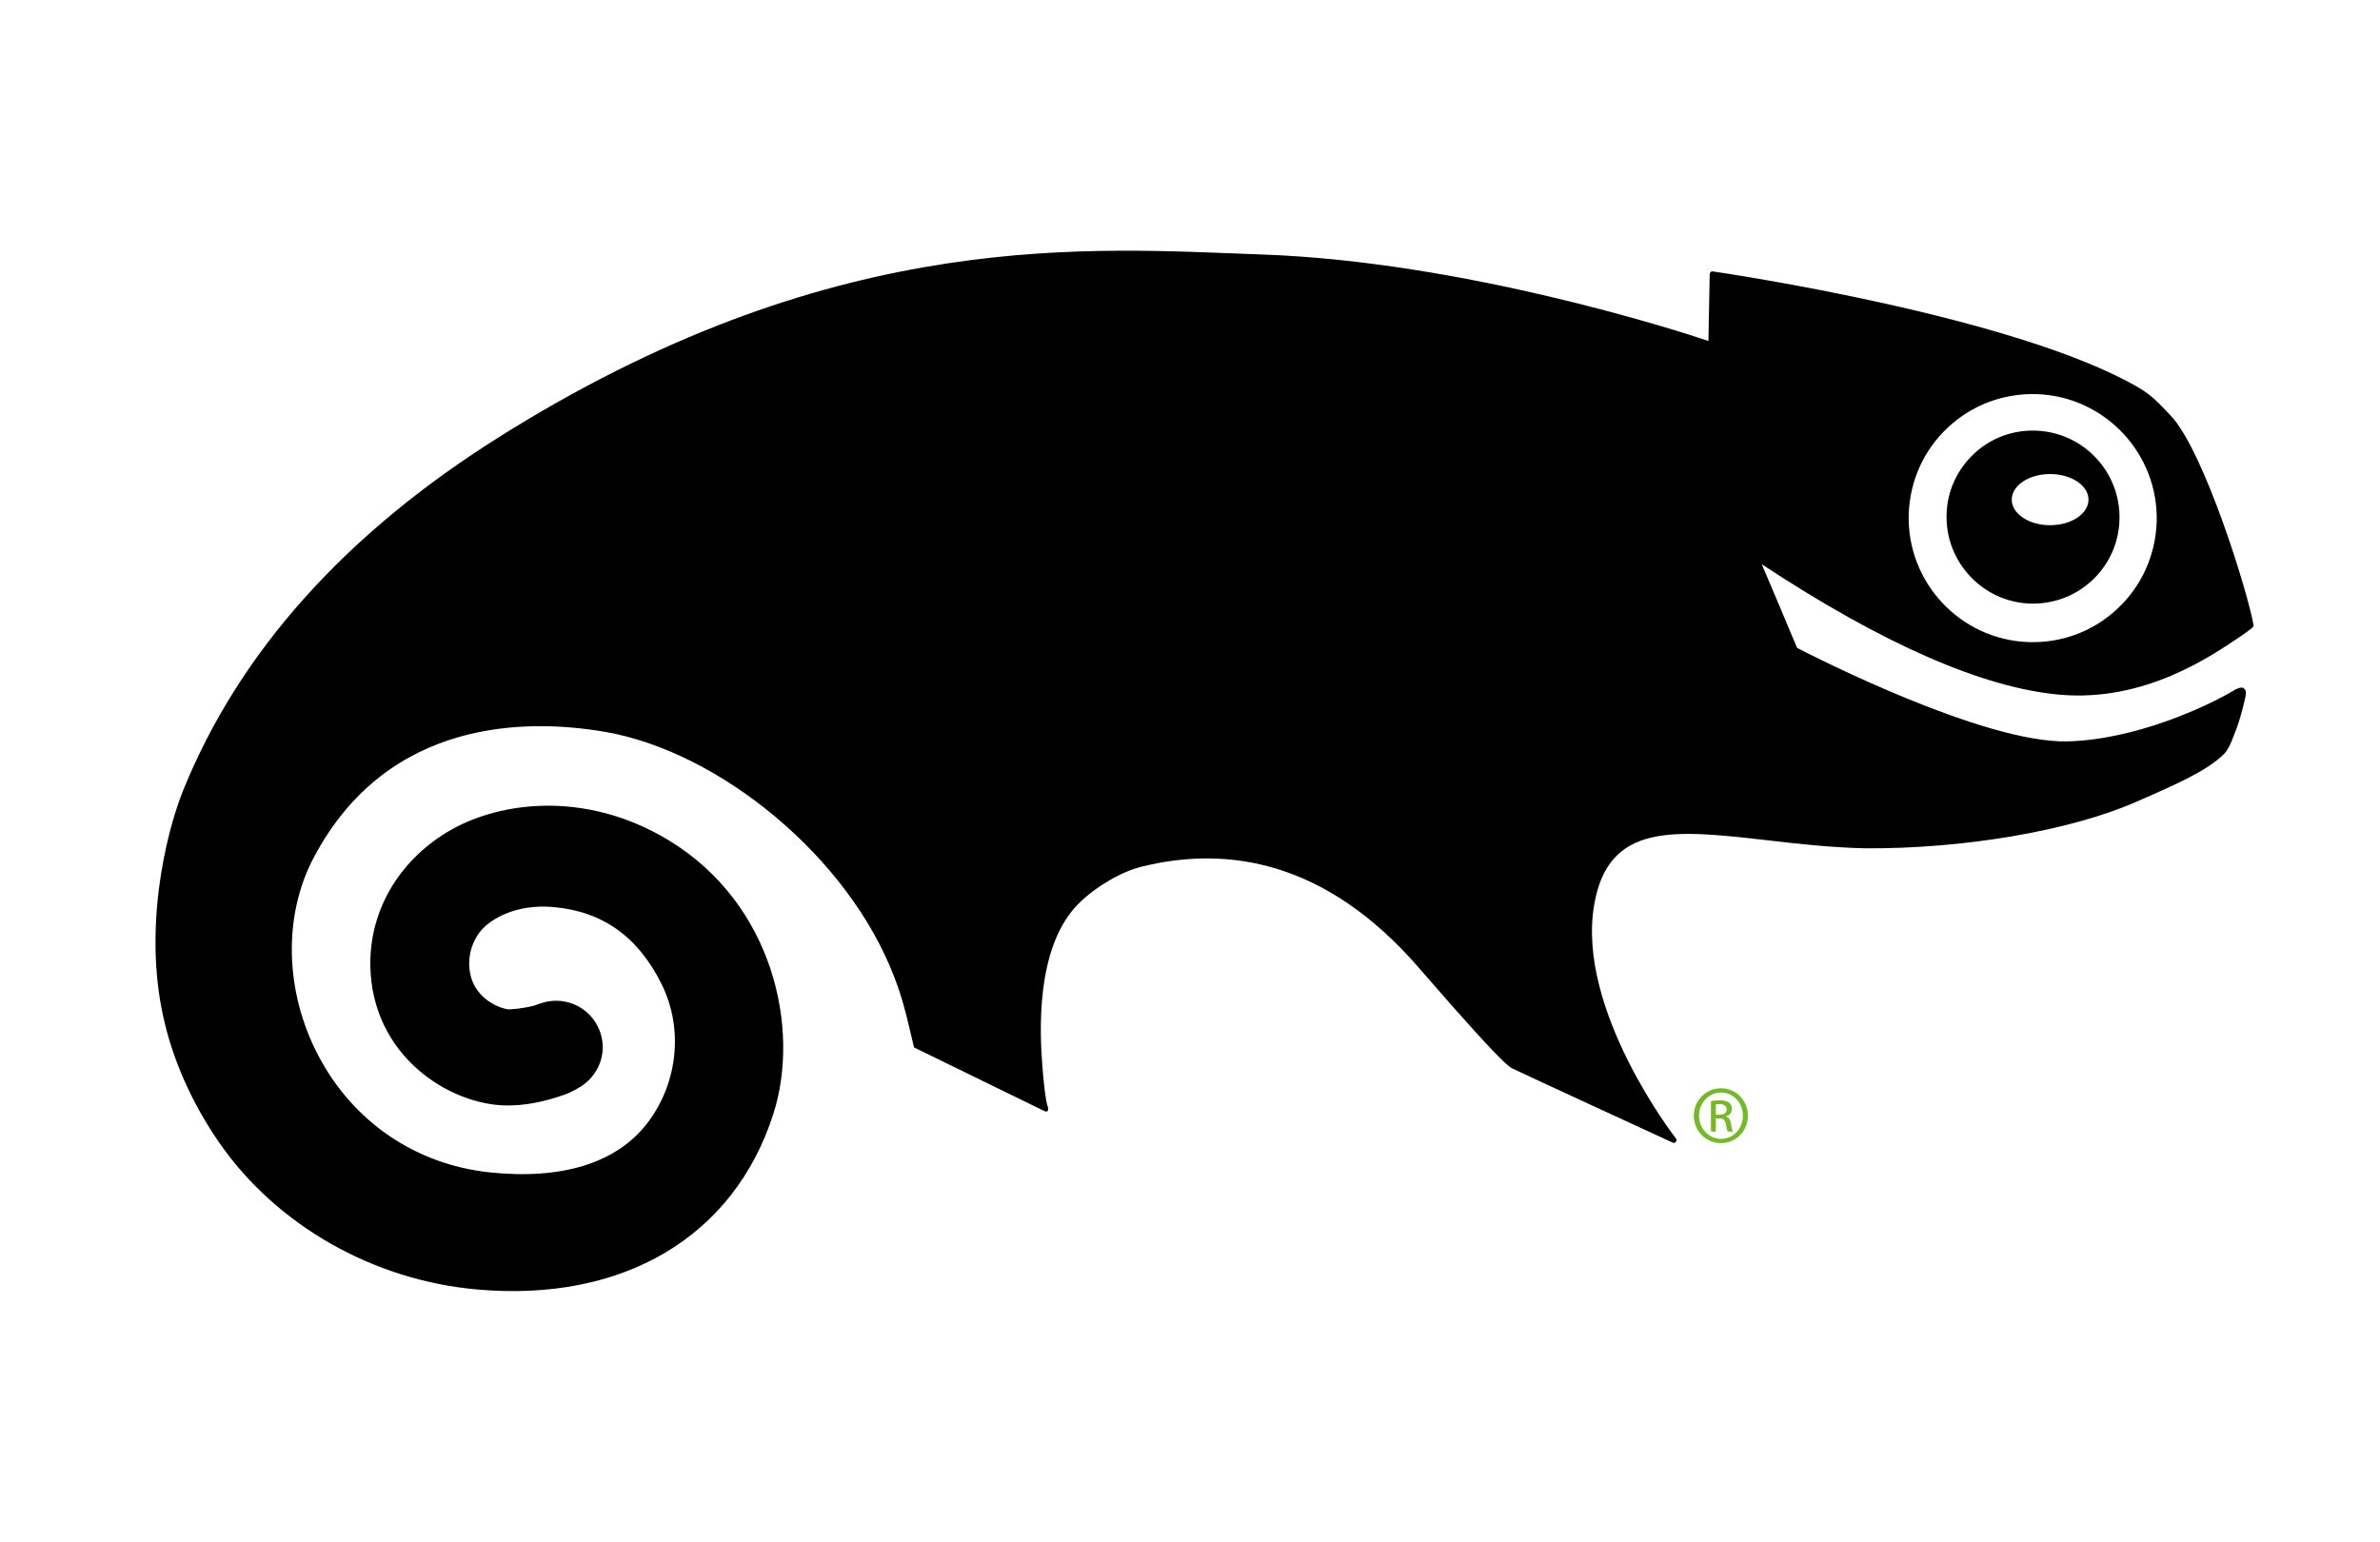 <?xml version="1.0" encoding="UTF-8"?>
<svg version="1.1" viewBox="0 0 340 220.3" xmlns="http://www.w3.org/2000/svg">
 <g transform="translate(-232.86 -406.35)" fill="currentColor">
  <path id="Geeko" d="m523.71 467.88c-3.311-.119-6.451 1.051-8.85 3.301-2.399 2.25-3.815 5.298-3.915 8.599-.23 6.821 5.111 12.559 11.916 12.81 3.309.1 6.465-1.07 8.878-3.32 2.41-2.261 3.795-5.311 3.901-8.599.23-6.819-5.109-12.549-11.93-12.791zm2.021 13.512c-3.031 0-5.479-1.64-5.479-3.65 0-2.029 2.448-3.66 5.479-3.66 3.031 0 5.486 1.631 5.486 3.66 0 2.01-2.457 3.65-5.486 3.65zm28.798 14.729c.089-.069.295-.251.268-.419-.685-4.279-7.059-25.029-11.884-30.019-1.329-1.359-2.394-2.699-4.55-3.96-17.454-10.171-58.863-16.309-60.803-16.59 0 0-.195-.041-.33.091-.105.102-.125.3-.125.3s-.16 8.58-.184 9.539c-4.229-1.421-34.972-11.351-63.791-12.351-24.44-.859-60.033-4.02-107.2 24.98l-1.394.868c-22.19 13.841-37.51 30.91-45.518 50.739-2.512 6.24-5.889 20.32-2.541 33.569 1.442 5.791 4.13 11.61 7.756 16.819 8.194 11.77 21.944 19.58 36.749 20.899 20.904 1.87 36.733-7.519 42.363-25.099 3.871-12.13 0-29.928-14.839-39.007-12.07-7.391-25.049-5.711-32.578-.73-6.531 4.33-10.23 11.06-10.165 18.451.151 13.11 11.444 20.078 19.564 20.099 2.359 0 4.728-.41 7.399-1.28.951-.289 1.845-.649 2.831-1.259l.309-.181.195-.13-.065.039c1.85-1.261 2.964-3.311 2.964-5.511 0-.6-.084-1.208-.256-1.821-.959-3.32-4.239-5.328-7.638-4.709l-.46.109-.621.189-.901.31c-1.87.46-3.269.5-3.569.51-.951-.061-5.625-1.461-5.625-6.58v-.07c0-1.88.754-3.199 1.17-3.92 1.454-2.28 5.435-4.518 10.814-4.05 7.059.61 12.149 4.23 15.52 11.06 3.129 6.349 2.31 14.159-2.11 19.88-4.39 5.668-12.205 8.078-22.598 6.959-10.481-1.159-19.34-7.191-24.303-16.579-4.856-9.178-5.121-20.059-.686-28.418 10.609-20.029 30.649-19.82 41.637-17.921 16.26 2.82 34.758 17.819 41.319 35.138 1.059 2.761 1.599 4.949 2.071 6.95l.709 2.99 18.37 8.969c.395.193.528.258.686.14.189-.141.081-.53.081-.53-.114-.41-.381-.789-.805-5.93-.349-4.562-1.059-17.051 5.228-23.24 2.441-2.419 6.161-4.578 9.099-5.269 12.04-2.941 26.159-.912 39.507 14.539 6.91 7.98 10.279 11.619 11.97 13.249 0 0 .385.363.589.531.223.183.369.338.695.519.558.31 22.954 10.621 22.954 10.621s.265.132.461-.11c.194-.24.01-.479.01-.479-.149-.17-14.199-18.328-11.698-33.279 1.97-11.909 11.447-10.83 24.558-9.35 4.279.5 9.152 1.059 14.196 1.172 14.084.089 29.254-2.511 38.604-6.601 6.049-2.629 9.909-4.379 12.328-6.579.87-.721 1.321-1.891 1.791-3.15l.33-.831c.391-1.021.966-3.171 1.219-4.35.102-.519.221-1.027-.209-1.359-.393-.303-1.294.24-1.294.24-4.106 2.471-14.369 7.151-23.965 7.35-11.914.24-36.054-12.061-38.555-13.36-1.674-3.986-3.346-7.972-5.044-11.948 17.27 11.379 31.594 17.668 42.559 18.638 12.207 1.087 21.723-5.572 25.853-8.343.541-.359 1.08-.762 1.576-1.149zm-48.992-16.369c.175-4.73 2.155-9.12 5.614-12.34 3.46-3.231 7.975-4.9 12.708-4.749 9.76.349 17.43 8.589 17.095 18.338-.184 4.73-2.164 9.12-5.614 12.33-3.46 3.25-7.964 4.92-12.719 4.76-9.75-.36-17.411-8.58-17.084-18.338z" clip-rule="evenodd" fill-rule="evenodd"/>
  <g transform="matrix(1.754 0 0 1.754 -692 -166.47)">
   <path d="m667.46 415.23c1.218 0 2.188.99 2.188 2.229 0 1.257-.971 2.237-2.198 2.237-1.218 0-2.208-.98-2.208-2.237 0-1.238.99-2.229 2.208-2.229zm-.01.346c-.98 0-1.782.842-1.782 1.882 0 1.06.802 1.891 1.792 1.891.99.011 1.782-.831 1.782-1.881s-.792-1.892-1.782-1.892zm-.416 3.179h-.396v-2.485c.208-.03.406-.06.703-.06.377 0 .624.079.772.188.149.108.229.276.229.515 0 .326-.218.524-.485.604v.021c.218.039.366.237.416.604.06.387.118.535.158.614h-.416c-.06-.079-.119-.307-.168-.634-.06-.316-.218-.436-.535-.436h-.277v1.069zm0-1.377h.287c.327 0 .604-.118.604-.426 0-.218-.158-.436-.604-.436-.129 0-.218.01-.287.021z" fill="#73ba25"/>
  </g>
 </g>
</svg>
